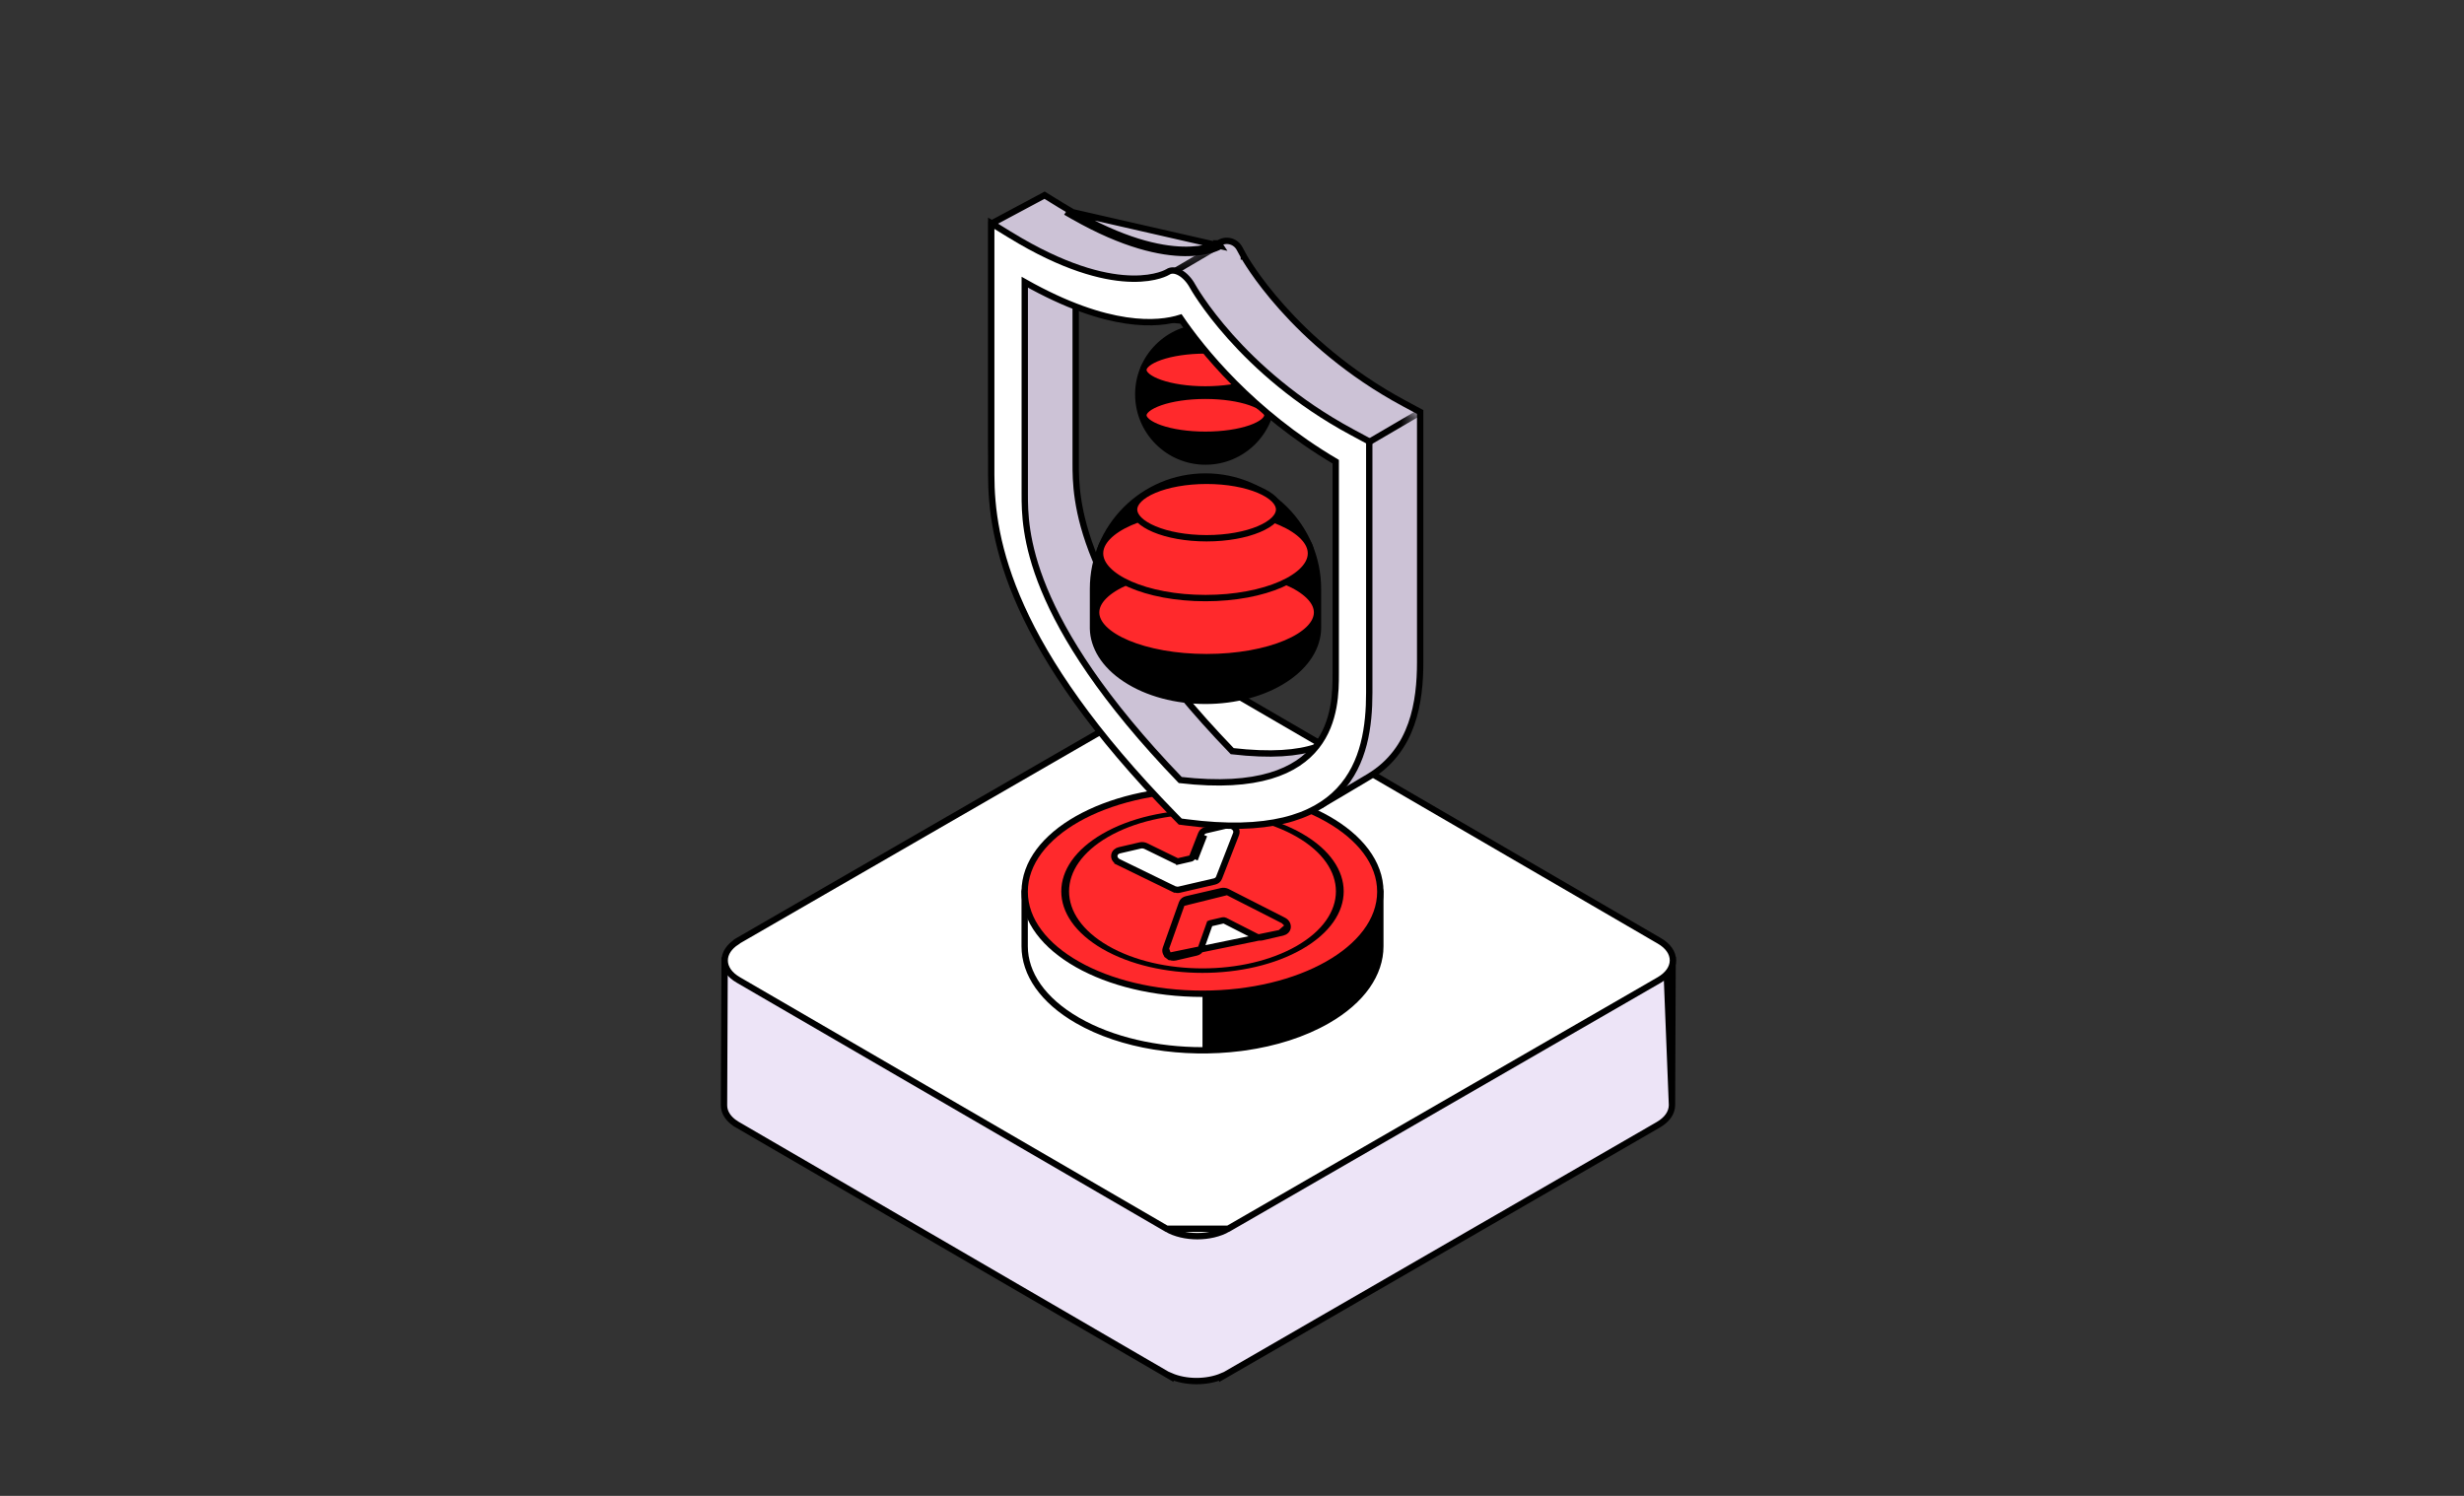 <svg width="168" height="102" viewBox="0 0 168 102" fill="none" xmlns="http://www.w3.org/2000/svg">
<rect x="0" y="0" width="168" height="102" fill="#333333" stroke="none"/>
<g id="resources">
<g id="Group-2035875676&#229;&#164;&#135;&#228;&#187;&#189;">
<g id="Group 2035875619">
<g id="Group 2035875610">
<path id="Union" d="M113.608 65.496C113.598 65.803 113.386 66.162 112.885 66.45L112.885 66.45L83.836 83.227L83.836 83.225L83.506 83.417C82.999 83.712 82.319 83.866 81.626 83.866C80.934 83.866 80.253 83.712 79.746 83.417L79.427 83.231L79.427 83.24L50.55 66.451C50.55 66.451 50.55 66.451 50.549 66.451C50.046 66.154 49.839 65.797 49.839 65.501L49.406 65.5L49.406 65.501L49.364 75.375V75.376C49.364 75.862 49.667 76.31 50.182 76.635L50.182 76.636L50.233 76.666C50.252 76.677 50.271 76.689 50.291 76.7C50.291 76.7 50.292 76.7 50.292 76.701L79.487 93.675L79.807 93.861L79.808 93.828C80.335 94.059 80.956 94.172 81.57 94.173C82.183 94.174 82.805 94.064 83.337 93.837L83.337 93.866L83.668 93.675L113.059 76.7C113.653 76.358 113.998 75.883 113.999 75.349L113.608 65.496ZM113.608 65.496C113.608 65.495 113.608 65.495 113.608 65.494V65.494L113.608 65.474L113.608 65.471L114.04 65.474C114.04 65.484 114.04 65.493 114.04 65.504C114.04 65.505 114.04 65.505 114.04 65.506L113.608 65.496ZM113.999 75.348L114.04 65.507L113.999 75.348Z" fill="#EDE4F7" stroke="black" stroke-width="0.433"/>
<g id="Group 2035875600">
<g id="Group 2035875600_2">
<path id="Ellipse 6" d="M73.521 62.742L73.528 62.737L73.535 62.732C73.909 62.462 74.492 62.441 75.209 62.858C75.875 63.245 76.489 63.917 76.938 64.7C77.387 65.483 77.658 66.355 77.658 67.13C77.658 67.925 77.376 68.417 76.989 68.625L76.981 68.629L76.975 68.633L75.886 69.331L72.408 63.422L73.521 62.742Z" fill="#D9D9D9" stroke="black" stroke-width="0.433"/>
<path id="Ellipse 4" d="M76.349 67.978C76.349 68.757 76.077 69.246 75.7 69.464C75.323 69.682 74.763 69.672 74.089 69.283C73.416 68.894 72.795 68.219 72.341 67.433C71.887 66.647 71.613 65.771 71.613 64.994C71.613 64.216 71.885 63.726 72.262 63.509C72.639 63.291 73.199 63.3 73.873 63.69C74.546 64.078 75.167 64.754 75.621 65.539C76.075 66.325 76.349 67.201 76.349 67.978Z" fill="#BDBDBD" stroke="black" stroke-width="0.433"/>
<g id="Group 61">
<circle id="Ellipse 10" cx="1.84" cy="1.84" r="1.624" transform="matrix(0.866 0.5 -2.20305e-08 1 72.406 63.778)" fill="#D9D9D9" stroke="black" stroke-width="0.433"/>
<path id="Vector 6" d="M73.363 66.171L74.638 66.907" stroke="black" stroke-width="0.433"/>
</g>
</g>
<g id="Group 2035875601">
<path id="Ellipse 7" d="M80.719 66.962L80.727 66.958L80.734 66.953C81.107 66.682 81.691 66.662 82.408 67.079C83.073 67.465 83.688 68.138 84.137 68.921C84.585 69.704 84.857 70.576 84.857 71.35C84.857 72.146 84.575 72.637 84.187 72.846L84.18 72.85L84.173 72.854L83.084 73.552L79.606 67.642L80.719 66.962Z" fill="#D9D9D9" stroke="black" stroke-width="0.433"/>
<path id="Ellipse 8" d="M83.547 72.199C83.547 72.977 83.276 73.467 82.898 73.685C82.521 73.902 81.962 73.893 81.287 73.504C80.615 73.115 79.993 72.44 79.539 71.654C79.086 70.868 78.811 69.992 78.811 69.215C78.811 68.436 79.083 67.947 79.46 67.729C79.837 67.512 80.397 67.521 81.071 67.91C81.744 68.299 82.366 68.974 82.819 69.76C83.273 70.546 83.547 71.422 83.547 72.199Z" fill="#BDBDBD" stroke="black" stroke-width="0.433"/>
<g id="Group 62">
<circle id="Ellipse 10_2" cx="1.84" cy="1.84" r="1.624" transform="matrix(0.866 0.5 -2.20305e-08 1 79.585 68.022)" fill="#D9D9D9" stroke="black" stroke-width="0.433"/>
<path id="Vector 6_2" d="M80.542 70.414L81.817 71.15" stroke="black" stroke-width="0.433"/>
</g>
</g>
<g id="Group 2035875602">
<path id="Ellipse 9" d="M87.919 70.935L87.926 70.931L87.933 70.926C88.307 70.655 88.89 70.634 89.607 71.051C90.273 71.438 90.887 72.111 91.336 72.893C91.785 73.676 92.056 74.549 92.056 75.323C92.056 76.118 91.774 76.61 91.386 76.819L91.379 76.822L91.372 76.827L90.284 77.524L86.806 71.615L87.919 70.935Z" fill="#D9D9D9" stroke="black" stroke-width="0.433"/>
<path id="Ellipse 10_3" d="M90.747 76.172C90.747 76.95 90.475 77.439 90.098 77.657C89.721 77.875 89.161 77.865 88.487 77.476C87.814 77.088 87.192 76.412 86.739 75.626C86.285 74.841 86.011 73.965 86.011 73.188C86.011 72.409 86.283 71.92 86.66 71.702C87.037 71.484 87.597 71.494 88.271 71.883C88.944 72.272 89.565 72.947 90.019 73.733C90.472 74.519 90.747 75.394 90.747 76.172Z" fill="#BDBDBD" stroke="black" stroke-width="0.433"/>
<g id="Group 63">
<circle id="Ellipse 10_4" cx="1.84" cy="1.84" r="1.624" transform="matrix(0.866 0.5 -2.20305e-08 1 86.698 71.951)" fill="#D9D9D9" stroke="black" stroke-width="0.433"/>
<path id="Vector 6_3" d="M87.653 74.344L88.928 75.08" stroke="black" stroke-width="0.433"/>
</g>
</g>
</g>
<path id="Vector" d="M83.737 83.787L83.737 83.787C83.142 84.129 82.382 84.294 81.635 84.294C80.888 84.294 80.131 84.129 79.543 83.786L83.737 83.787ZM83.737 83.787L113.129 66.825L113.129 66.825C113.715 66.484 114.061 66.008 114.063 65.488C114.065 64.967 113.722 64.491 113.129 64.15C113.129 64.15 113.128 64.15 113.128 64.15L83.932 47.175C83.344 46.833 82.587 46.667 81.84 46.667C81.092 46.667 80.332 46.833 79.738 47.174L79.738 47.175L50.346 64.136L50.238 64.199V64.216C49.717 64.551 49.413 64.999 49.411 65.487C49.409 66.008 49.752 66.484 50.346 66.825C50.346 66.825 50.346 66.825 50.346 66.825L79.543 83.786L83.737 83.787Z" fill="white" stroke="black" stroke-width="0.433"/>
</g>
<g id="Group 2035875617">
<path id="Union_2" d="M69.864 64.527V64.527C69.864 66.391 71.095 68.21 73.46 69.575C76.489 71.324 80.704 71.945 84.57 71.457C84.665 71.445 84.759 71.432 84.853 71.419C86.921 71.128 88.889 70.515 90.517 69.575C92.882 68.21 94.113 66.39 94.113 64.526C94.113 64.526 94.113 64.526 94.113 64.526V60.779V60.779C94.113 60.66 94.016 60.563 93.897 60.563C93.777 60.563 93.68 60.66 93.68 60.779C93.68 60.779 93.68 60.779 93.68 60.779C93.68 61.24 93.596 61.703 93.425 62.159C92.831 61.169 91.856 60.251 90.517 59.478C88.151 58.112 85.064 57.435 81.988 57.435C78.913 57.435 75.826 58.112 73.46 59.478C72.12 60.251 71.146 61.169 70.551 62.159C70.381 61.703 70.296 61.24 70.296 60.779C70.296 60.779 70.296 60.779 70.296 60.779C70.296 60.66 70.2 60.563 70.08 60.563C69.961 60.563 69.864 60.66 69.864 60.779V60.779V64.527Z" fill="black" stroke="black" stroke-width="0.433" stroke-linejoin="round"/>
<path id="Intersect" d="M81.988 57.653V71.404C78.941 71.404 75.893 70.732 73.568 69.39C71.243 68.048 70.081 66.288 70.08 64.529V60.781C70.08 61.412 70.23 62.043 70.529 62.654C71.064 61.56 72.077 60.528 73.568 59.667C75.893 58.325 78.941 57.653 81.988 57.653Z" fill="white"/>
<path id="Ellipse 7053" d="M81.989 67.763C85.307 67.763 88.323 67.002 90.516 65.759C92.702 64.521 94.113 62.776 94.113 60.801C94.113 58.826 92.702 57.081 90.516 55.842C88.323 54.6 85.307 53.838 81.989 53.838C78.67 53.838 75.654 54.6 73.461 55.842C71.275 57.081 69.864 58.826 69.864 60.801C69.864 62.776 71.275 64.521 73.461 65.759C75.654 67.002 78.67 67.763 81.989 67.763Z" fill="#FF292C" stroke="black" stroke-width="0.433"/>
<circle id="Ellipse 7052" cx="7.429" cy="7.429" r="7.645" transform="matrix(0.866 0.5 -0.866 0.5 81.988 53.351)" fill="#FF292C" stroke="black" stroke-width="0.433"/>
<path id="Union_3" d="M87.797 63.179L87.797 63.179C87.795 63.11 87.776 63.044 87.745 62.986L87.797 63.179ZM87.797 63.179L87.797 63.18M87.797 63.179L87.797 63.18M87.797 63.18C87.801 63.407 87.62 63.544 87.449 63.584L87.288 63.622M87.797 63.18L87.288 63.622M87.288 63.622L87.288 63.621M87.288 63.622L87.288 63.621M87.288 63.621L86.031 63.913C85.9 63.943 85.76 63.922 85.643 63.862L85.643 63.862L83.523 62.782L83.523 62.782C83.472 62.756 83.418 62.751 83.38 62.76L82.516 62.961C82.498 62.965 82.489 62.971 82.485 62.974C82.484 62.975 82.484 62.975 82.483 62.975L81.875 64.687L81.875 64.687C81.823 64.833 81.697 64.92 81.565 64.95L80.141 65.281C79.981 65.318 79.803 65.283 79.668 65.186M87.288 63.621L79.668 65.186M79.668 65.186C79.669 65.187 79.669 65.187 79.669 65.187L79.795 65.011L79.668 65.186ZM79.668 65.186C79.525 65.083 79.413 64.89 79.485 64.685L79.485 64.685M79.668 65.186L79.485 64.685M79.485 64.685L80.587 61.584L80.587 61.584M79.485 64.685L80.587 61.584M80.587 61.584C80.639 61.438 80.765 61.352 80.897 61.321L83.291 60.765C83.422 60.734 83.562 60.756 83.68 60.816L83.68 60.816M80.587 61.584L83.68 60.816M83.68 60.816L87.516 62.77L87.516 62.77M83.68 60.816L87.516 62.77M87.516 62.77L87.517 62.77M87.516 62.77L87.517 62.77M87.517 62.77C87.611 62.819 87.693 62.892 87.745 62.986L87.517 62.77ZM80.107 60.649L80.097 60.651L80.028 60.617L76.253 58.778L76.348 58.583L76.253 58.778L76.253 58.778C76.1 58.703 75.954 58.538 75.978 58.33C76 58.129 76.167 58.016 76.321 57.98L77.744 57.649C77.872 57.619 78.01 57.638 78.127 57.695L78.127 57.695L80.213 58.711C80.261 58.735 80.316 58.74 80.357 58.73L80.406 58.941L80.357 58.73L81.221 58.53C81.241 58.525 81.252 58.519 81.256 58.515C81.257 58.514 81.258 58.514 81.258 58.513L81.9 56.865L81.9 56.865C81.956 56.723 82.083 56.641 82.21 56.612L83.628 56.282C83.798 56.243 83.992 56.279 84.13 56.39L84.13 56.39L84.132 56.391C84.18 56.431 84.224 56.479 84.255 56.537C84.306 56.633 84.324 56.751 84.279 56.867L83.115 59.853L83.115 59.853C83.06 59.995 82.933 60.077 82.805 60.107L80.411 60.663C80.311 60.687 80.204 60.68 80.107 60.649ZM81.459 58.594L82.102 56.944L81.459 58.594Z" fill="white" stroke="black" stroke-width="0.433"/>
</g>
<g id="Group 2035875609">
<g id="Group 151">
<circle id="Ellipse 110" cx="4.799" cy="4.799" r="4.583" transform="matrix(-1 0 0 1 86.992 22.091)" fill="black" stroke="black" stroke-width="0.433"/>
<path id="Ellipse 111" d="M77.958 25.225C77.958 25.348 78.029 25.495 78.228 25.659C78.426 25.822 78.725 25.978 79.114 26.113C79.89 26.383 80.976 26.554 82.185 26.554C83.395 26.554 84.481 26.383 85.257 26.113C85.646 25.978 85.945 25.822 86.143 25.659C86.342 25.495 86.413 25.348 86.413 25.225C86.413 25.102 86.342 24.954 86.143 24.791C85.945 24.628 85.646 24.472 85.257 24.337C84.481 24.067 83.395 23.896 82.185 23.896C80.976 23.896 79.89 24.067 79.114 24.337C78.725 24.472 78.426 24.628 78.228 24.791C78.029 24.954 77.958 25.102 77.958 25.225Z" fill="#FF292C" stroke="black" stroke-width="0.433"/>
<path id="Ellipse 112" d="M77.958 28.317C77.958 28.439 78.029 28.587 78.228 28.751C78.426 28.914 78.725 29.07 79.114 29.205C79.89 29.475 80.976 29.646 82.185 29.646C83.395 29.646 84.481 29.475 85.257 29.205C85.646 29.07 85.945 28.914 86.143 28.751C86.342 28.587 86.413 28.439 86.413 28.317C86.413 28.194 86.342 28.046 86.143 27.882C85.945 27.72 85.646 27.564 85.257 27.428C84.481 27.159 83.395 26.988 82.185 26.988C80.976 26.988 79.89 27.159 79.114 27.428C78.725 27.564 78.426 27.72 78.228 27.882C78.029 28.046 77.958 28.194 77.958 28.317Z" fill="#FF292C" stroke="black" stroke-width="0.433"/>
</g>
<g id="Group 152">
<path id="Vector_2" d="M83.209 16.774L83.089 16.594C83.09 16.594 83.09 16.594 83.088 16.595C83.001 16.645 79.965 18.416 73.133 14.472L83.209 16.774ZM83.209 16.774L83.086 16.596C83.569 16.265 84.232 16.424 84.511 16.938L84.809 17.485L84.809 17.485C84.809 17.485 84.809 17.486 84.809 17.487C84.81 17.487 84.811 17.488 84.811 17.49L84.819 17.504C84.826 17.517 84.837 17.534 84.85 17.557C84.876 17.603 84.916 17.67 84.969 17.756C85.075 17.928 85.233 18.176 85.447 18.486C85.874 19.106 86.522 19.971 87.408 20.964C89.181 22.95 91.905 25.444 95.728 27.501L96.716 28.032L96.83 28.094V28.223L96.83 45.14C96.83 47.851 96.356 51.143 93.367 52.95C92.95 53.202 92.146 53.678 91.447 54.091C91.097 54.297 90.773 54.488 90.537 54.627L90.256 54.793L90.179 54.838L90.159 54.85L90.154 54.853L90.152 54.854L90.152 54.854L90.152 54.854L90.042 54.667L90.152 54.854L90.086 54.893L90.01 54.881L90.01 54.881L90.009 54.881L90.007 54.881L90 54.88L89.971 54.876L89.859 54.858L89.441 54.796C89.084 54.742 88.584 54.668 88.009 54.584C86.86 54.416 85.416 54.209 84.231 54.054L83.9 54.011H80.123H80.032L79.969 53.946C68.861 42.575 67.605 34.97 67.605 30.476V15.373V15.244L67.72 15.183L71.113 13.368L71.222 13.309L71.328 13.374L72.317 13.984L72.317 13.985C72.593 14.155 72.865 14.317 73.132 14.471L73.132 14.471L73.132 14.471L73.192 14.755C80.126 18.699 83.183 16.791 83.209 16.774ZM72.96 14.452C72.929 14.467 72.889 14.51 72.857 14.562C72.908 14.591 72.959 14.621 73.009 14.65L73.083 14.492C73.095 14.454 73.091 14.453 73.087 14.452C73.084 14.451 73.07 14.447 73.059 14.445C73.047 14.444 72.997 14.444 72.96 14.452ZM92.372 44V30.128C86.579 26.74 83.58 23.729 82.148 21.647C81.461 21.864 80.656 21.985 79.354 21.674C78.016 21.354 76.153 20.577 73.342 18.988V31.58V31.583C73.342 32.76 73.342 34.895 74.674 38.123C76.006 41.348 78.671 45.673 84.016 51.221C86.656 51.527 88.487 51.368 89.75 50.937C91.018 50.504 91.718 49.797 92.101 48.994C92.489 48.181 92.563 47.248 92.534 46.352C92.519 45.907 92.479 45.476 92.442 45.077L92.442 45.075L92.442 45.071C92.406 44.678 92.372 44.309 92.372 44Z" fill="#CCC2D6" stroke="black" stroke-width="0.433"/>
<g id="Mask group">
<mask id="mask0_1389_21338" style="mask-type:alpha" maskUnits="userSpaceOnUse" x="67" y="13" width="30" height="42">
<path id="Vector_3" d="M83.914 53.796L84.259 53.84C86.632 54.151 90.042 54.669 90.042 54.669C90.042 54.669 92.424 53.268 93.255 52.766C96.137 51.023 96.614 47.842 96.614 45.141L96.614 28.224L95.625 27.692C87.927 23.551 84.649 17.646 84.618 17.59L84.321 17.043C84.103 16.641 83.585 16.517 83.208 16.775C83.182 16.793 80.076 18.731 73.024 14.66C73.024 14.66 73.024 14.66 73.023 14.659C72.755 14.504 72.481 14.341 72.203 14.169L71.214 13.56L67.821 15.374V30.477C67.821 34.906 69.049 42.459 80.123 53.796H83.914ZM92.588 30.004V44.001C92.588 46.383 94.701 52.708 83.914 51.427C73.126 40.252 73.126 33.963 73.126 31.581V18.616C79.099 22.039 80.858 21.864 82.235 21.391C83.613 23.454 86.615 26.527 92.588 30.004Z" fill="white"/>
</mask>
<g mask="url(#mask0_1389_21338)">
<path id="Vector 24" d="M96.637 28.218L93.287 30.178" stroke="black" stroke-width="0.433"/>
<path id="Vector 25" d="M83.331 16.601L79.825 18.658" stroke="black" stroke-width="0.433"/>
</g>
</g>
<path id="Vector_4" d="M80.538 56.03L80.471 56.022L80.403 55.952L80.058 55.599C74.499 49.908 71.375 45.232 69.643 41.4C67.909 37.563 67.584 34.605 67.584 32.363L67.584 15.445L67.584 15.222L67.778 15.341L68.766 15.951L68.766 15.951C69.042 16.122 69.314 16.283 69.58 16.437L69.58 16.437L69.58 16.437L69.58 16.437L69.58 16.437L69.58 16.437L69.58 16.437L69.58 16.437L69.58 16.437L69.58 16.437L69.58 16.437L69.58 16.437L69.58 16.437L69.58 16.437L69.58 16.437L69.58 16.437L69.58 16.437L69.58 16.437L69.58 16.437L69.58 16.437L69.58 16.437L69.58 16.437L69.58 16.437L69.58 16.437L69.58 16.437L69.58 16.437L69.58 16.437L69.58 16.437L69.58 16.437L69.58 16.437L69.581 16.437L69.581 16.437L69.581 16.437L69.581 16.437L69.581 16.437L69.581 16.437L69.581 16.437L69.581 16.437L69.581 16.437L69.581 16.437L69.581 16.437L69.581 16.437L69.581 16.437L69.581 16.437L69.581 16.437L69.581 16.437L69.581 16.437L69.581 16.437L69.581 16.437L69.581 16.437L69.581 16.437L69.581 16.437L69.581 16.437L69.581 16.437L69.581 16.437L69.581 16.437L69.581 16.437L69.581 16.437L69.581 16.437L69.581 16.437L69.581 16.437L69.581 16.437L69.581 16.437L69.581 16.437L69.581 16.437L69.581 16.437L69.581 16.437L69.581 16.437L69.581 16.437L69.581 16.437C76.54 20.455 79.603 18.558 79.628 18.543C80.081 18.233 80.861 18.685 81.314 19.517L81.314 19.518L81.314 19.518C81.318 19.525 81.52 19.89 81.939 20.496C82.361 21.109 83.003 21.967 83.883 22.953C85.642 24.925 88.357 27.412 92.175 29.466L93.164 29.998L93.358 30.102L93.358 30.326L93.358 47.243C93.358 49.485 93.033 52.069 91.299 53.903C89.567 55.735 86.442 56.804 80.883 56.075L80.538 56.03ZM91.072 45.923L91.072 31.483C85.325 28.089 81.932 23.82 80.471 21.674C79.011 22.135 75.618 22.487 69.87 19.242L69.87 33.683C69.87 34.863 69.87 36.98 71.19 40.177C72.505 43.364 75.147 47.66 80.471 53.188C85.794 53.807 88.436 52.562 89.751 50.894C91.071 49.22 91.072 47.104 91.072 45.923Z" fill="white" stroke="black" stroke-width="0.433"/>
</g>
<g id="Group 150">
<path id="Union_4" d="M74.523 40.163V42.87C74.553 44.088 75.272 45.329 76.735 46.296C78.232 47.287 80.207 47.788 82.192 47.788C84.178 47.788 86.153 47.287 87.65 46.296C89.113 45.329 89.832 44.088 89.862 42.87V40.163C89.862 35.926 86.428 32.493 82.192 32.493C77.957 32.493 74.523 35.926 74.523 40.163Z" fill="black" stroke="black" stroke-width="0.433"/>
<path id="Ellipse 115" d="M74.736 41.76C74.736 42.137 74.916 42.514 75.281 42.878C75.647 43.243 76.188 43.581 76.873 43.87C78.243 44.447 80.15 44.809 82.268 44.809C84.385 44.809 86.293 44.447 87.662 43.87C88.348 43.581 88.888 43.243 89.254 42.878C89.619 42.514 89.799 42.137 89.799 41.76C89.799 41.384 89.619 41.006 89.254 40.643C88.888 40.278 88.348 39.94 87.662 39.651C86.293 39.074 84.385 38.711 82.268 38.711C80.15 38.711 78.243 39.074 76.873 39.651C76.188 39.94 75.647 40.278 75.281 40.643C74.916 41.006 74.736 41.384 74.736 41.76Z" fill="#FF292C" stroke="black" stroke-width="0.433"/>
<path id="Ellipse 114" d="M75.004 37.733C75.004 38.113 75.178 38.491 75.526 38.854C75.875 39.218 76.391 39.556 77.044 39.844C78.351 40.42 80.171 40.782 82.194 40.782C84.216 40.782 86.036 40.42 87.343 39.844C87.996 39.556 88.512 39.218 88.861 38.854C89.209 38.491 89.383 38.113 89.383 37.733C89.383 37.353 89.209 36.975 88.861 36.612C88.512 36.248 87.996 35.91 87.343 35.622C86.036 35.046 84.216 34.684 82.194 34.684C80.171 34.684 78.351 35.046 77.044 35.622C76.391 35.91 75.875 36.248 75.526 36.612C75.178 36.975 75.004 37.353 75.004 37.733Z" fill="#FF292C" stroke="black" stroke-width="0.433"/>
<path id="Ellipse 113" d="M77.324 34.744C77.324 34.97 77.432 35.204 77.666 35.437C77.901 35.671 78.252 35.892 78.703 36.082C79.604 36.462 80.865 36.702 82.268 36.702C83.671 36.702 84.931 36.462 85.833 36.082C86.284 35.892 86.635 35.671 86.87 35.437C87.104 35.204 87.212 34.97 87.212 34.744C87.212 34.518 87.104 34.284 86.87 34.051C86.635 33.816 86.284 33.596 85.833 33.406C84.931 33.026 83.671 32.786 82.268 32.786C80.865 32.786 79.604 33.026 78.703 33.406C78.252 33.596 77.901 33.816 77.666 34.051C77.432 34.284 77.324 34.518 77.324 34.744Z" fill="#FF292C" stroke="black" stroke-width="0.433"/>
</g>
</g>
</g>
</g>
</g>
</svg>
